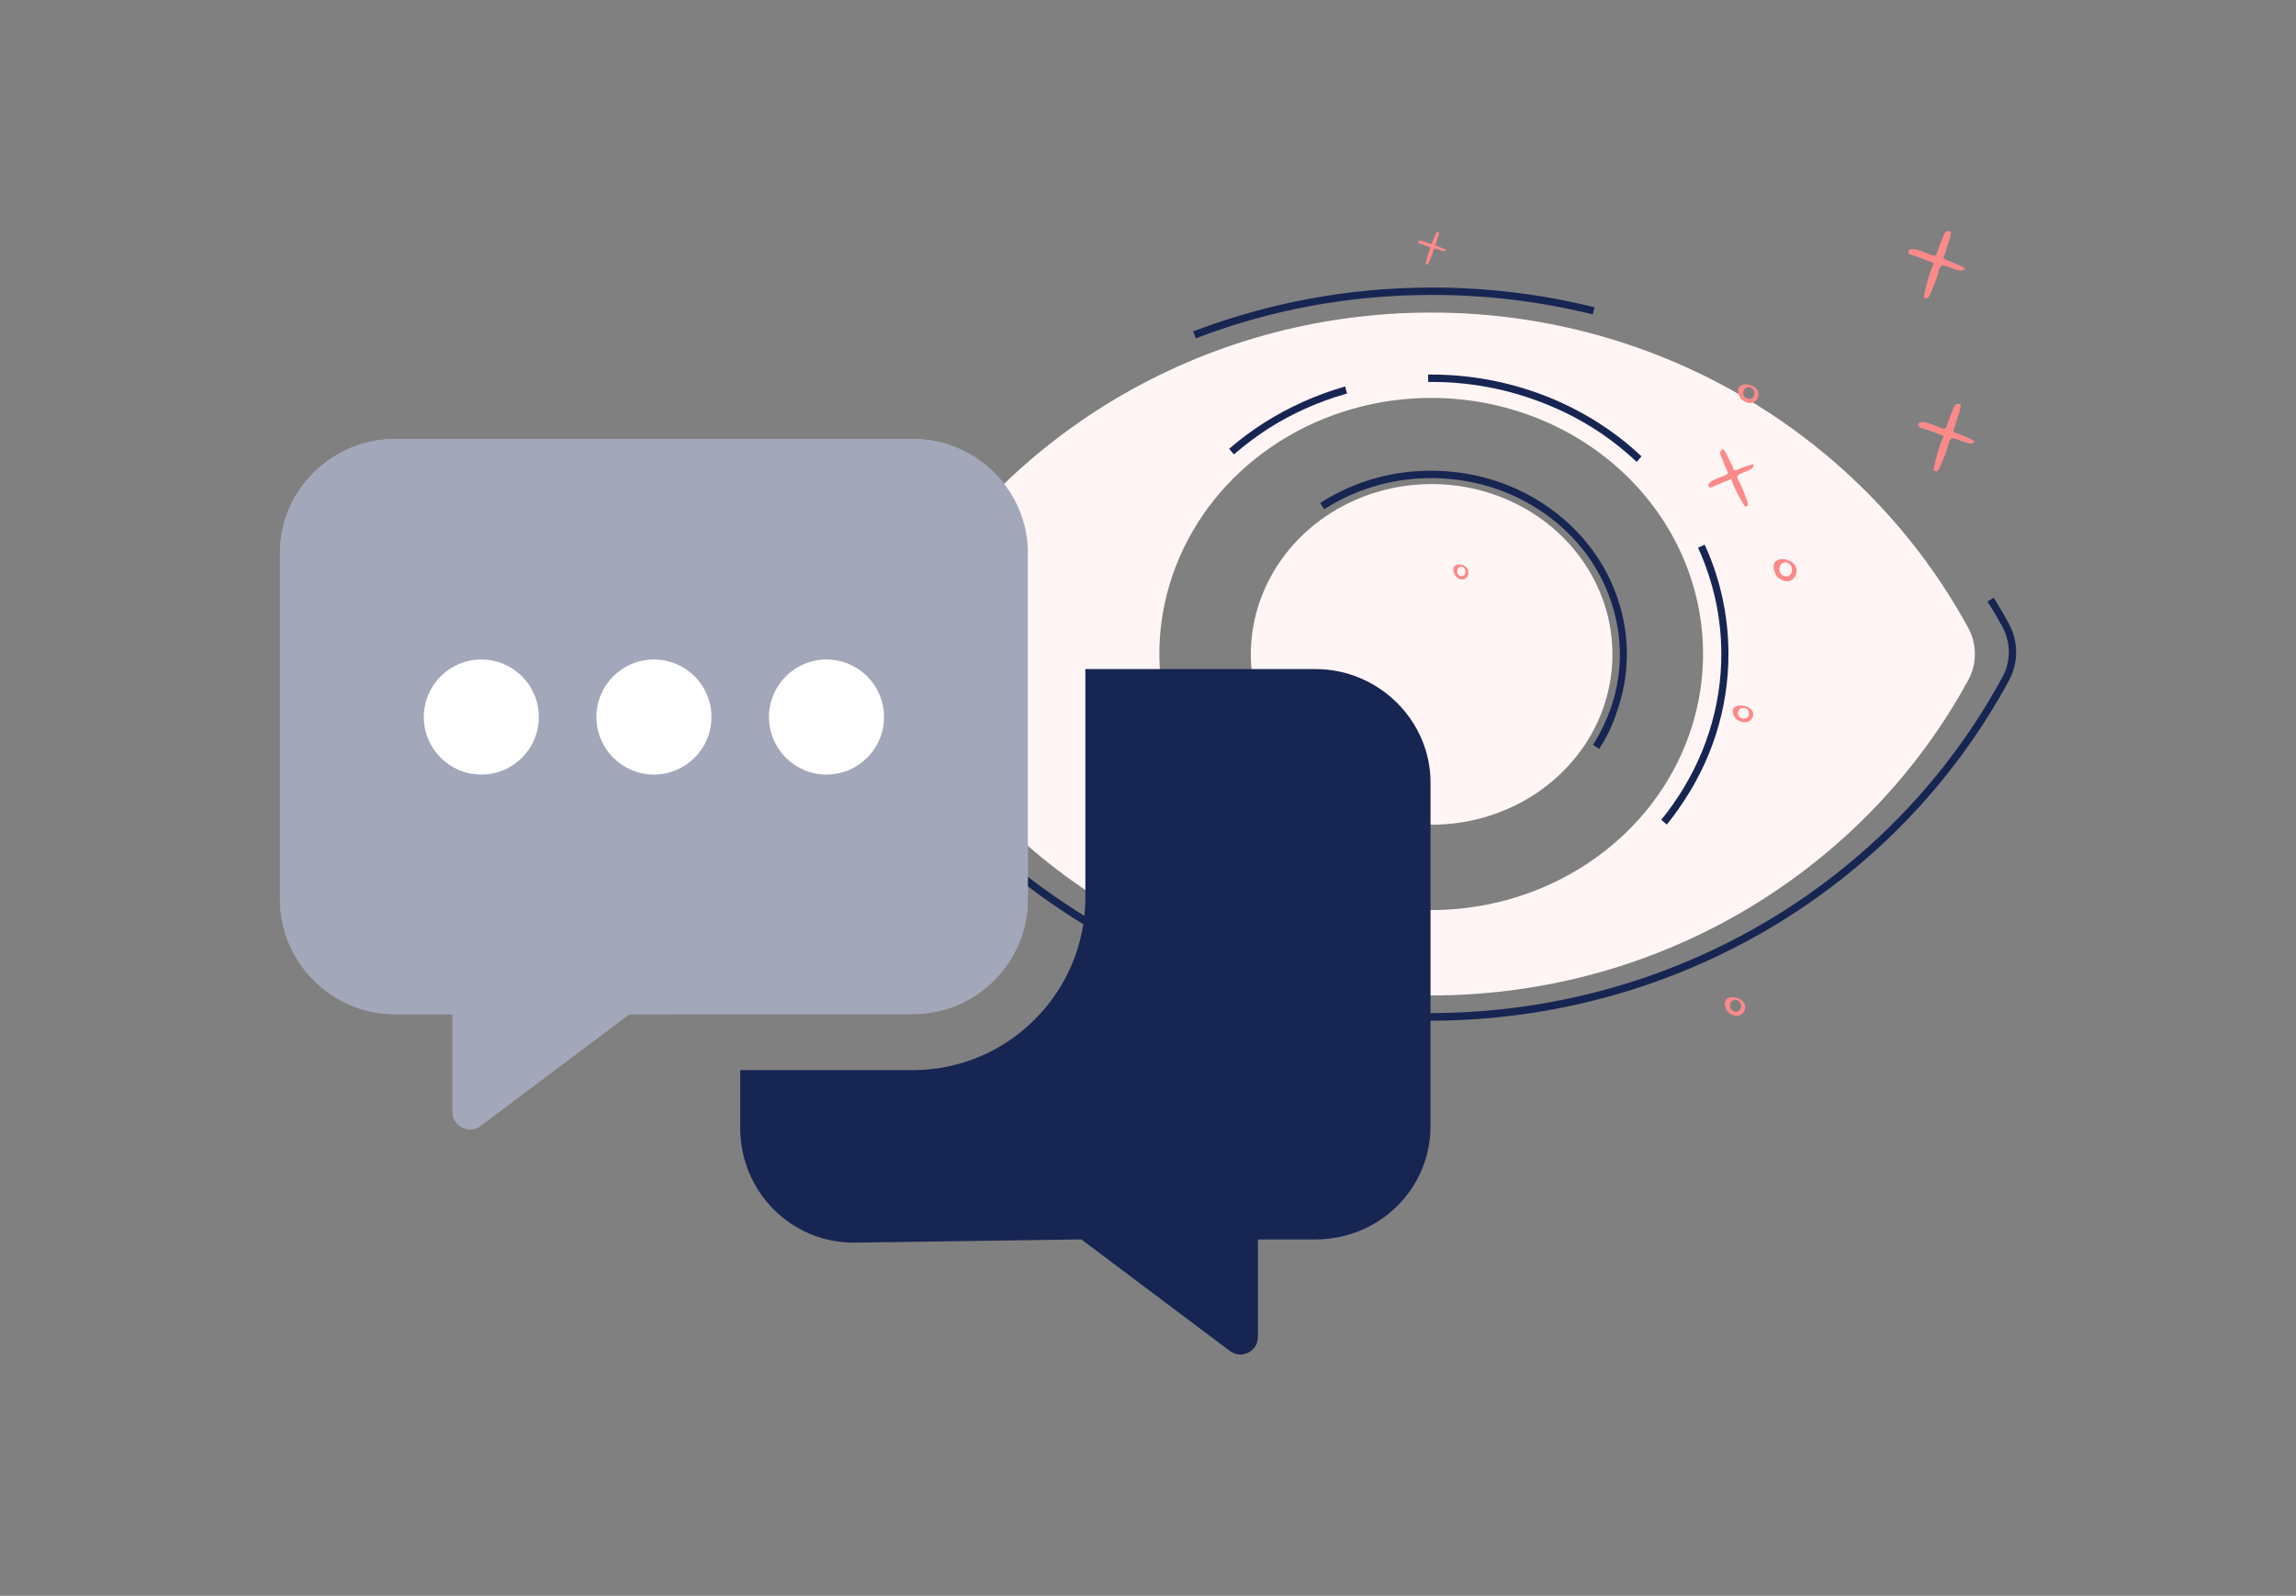<svg width="328" height="228" viewBox="0 0 328 228" fill="none" xmlns="http://www.w3.org/2000/svg">
<rect x="0" y="0" width="328" height="228" fill="#808080" stroke="none"/>
<path d="M281.19 97.148C266.565 124.032 237.611 142.221 204.458 142.221C171.305 142.221 142.342 124.019 127.725 97.146C127.108 95.996 126.787 94.726 126.787 93.437C126.787 92.149 127.108 90.879 127.725 89.729C142.351 62.846 171.305 44.657 204.458 44.657C237.611 44.657 266.573 62.859 281.19 89.732C281.807 90.882 282.128 92.152 282.128 93.44C282.128 94.728 281.807 95.999 281.19 97.148ZM204.458 56.852C196.777 56.852 189.268 58.998 182.882 63.018C176.495 67.038 171.518 72.752 168.578 79.438C165.639 86.123 164.87 93.479 166.368 100.576C167.867 107.673 171.566 114.192 176.997 119.309C182.428 124.426 189.348 127.91 196.881 129.322C204.415 130.734 212.223 130.009 219.319 127.24C226.416 124.471 232.481 119.782 236.748 113.765C241.015 107.748 243.293 100.675 243.293 93.439C243.296 88.633 242.293 83.875 240.342 79.435C238.391 74.995 235.531 70.961 231.924 67.563C228.317 64.165 224.035 61.47 219.322 59.633C214.609 57.795 209.558 56.85 204.458 56.852ZM204.458 117.83C202.147 117.799 199.851 117.475 197.632 116.867C199.461 114.525 200.339 111.643 200.106 108.744C199.873 105.845 198.545 103.121 196.363 101.065C194.181 99.009 191.289 97.758 188.211 97.538C185.134 97.319 182.075 98.146 179.589 99.869C178.174 94.957 178.43 89.749 180.32 84.981C182.21 80.212 185.641 76.122 190.128 73.286C194.615 70.45 199.933 69.011 205.334 69.172C210.735 69.332 215.946 71.085 220.234 74.182C224.522 77.279 227.672 81.565 229.239 86.436C230.806 91.308 230.712 96.52 228.971 101.339C227.229 106.158 223.927 110.34 219.53 113.299C215.132 116.257 209.861 117.842 204.458 117.83Z" fill="#FFF5F5"/>
<path d="M204.634 145.603C187.436 145.67 170.578 141.141 155.94 132.489C141.66 124.016 129.929 112.02 122.064 97.726C121.403 96.497 121.04 95.147 121.035 93.766C121.03 92.384 121.382 91.031 122.033 89.798L122.571 90.096C121.949 91.24 121.656 92.502 121.661 93.763C121.666 95.025 121.999 96.314 122.599 97.423C130.434 111.627 142.075 123.534 156.236 131.918C170.785 140.51 187.523 145.039 204.632 144.973C238.997 144.839 270.281 126.368 286.291 96.785C286.912 95.641 287.205 94.379 287.2 93.118C287.196 91.856 286.863 90.566 286.262 89.457C285.632 88.289 284.942 87.12 284.252 86.012L284.757 85.71C285.447 86.848 286.137 88.016 286.768 89.185C287.428 90.414 287.791 91.764 287.797 93.145C287.802 94.527 287.45 95.879 286.799 97.113C270.7 126.877 239.208 145.468 204.634 145.603ZM238.086 117.484L237.637 117.095C238.171 116.433 238.705 115.74 239.179 115.047C243.744 108.573 246.159 101.056 246.129 93.308C246.119 90.755 245.84 88.174 245.294 85.683C244.748 83.193 243.933 80.703 242.881 78.365L243.417 78.123C244.499 80.521 245.314 83.01 245.86 85.561C246.406 88.111 246.685 90.723 246.695 93.306C246.726 101.204 244.282 108.841 239.628 115.406C239.154 116.098 238.65 116.791 238.086 117.484ZM228.387 106.681L227.879 106.352C228.827 104.847 229.595 103.222 230.215 101.568C232.043 96.516 232.111 91.14 230.422 86.041C228.763 80.943 225.467 76.511 220.924 73.285C216.381 70.03 210.949 68.249 205.226 68.091C199.503 67.933 193.995 69.456 189.237 72.448L188.907 71.939C193.754 68.857 199.381 67.333 205.224 67.491C211.066 67.648 216.587 69.458 221.25 72.774C225.883 76.089 229.269 80.61 230.958 85.829C232.677 91.048 232.58 96.574 230.722 101.747C230.163 103.49 229.364 105.145 228.387 106.681ZM233.8 65.667C229.882 62.019 225.34 59.184 220.236 57.252C215.161 55.289 209.792 54.319 204.278 54.341C204.278 54.341 204.278 54.341 204.248 54.341L204.246 53.74C204.246 53.74 204.246 53.74 204.276 53.74C209.85 53.718 215.278 54.718 220.442 56.68C225.606 58.672 230.237 61.537 234.186 65.216L233.8 65.667ZM176.301 64.6L175.911 64.151C177.456 62.824 179.091 61.616 180.815 60.529C184.264 58.353 188.043 56.656 192.003 55.5L192.154 56.07C188.224 57.196 184.505 58.862 181.115 61.008C179.45 62.096 177.816 63.303 176.301 64.6ZM170.961 48.044L170.75 47.474C181.434 43.439 192.693 41.353 204.227 41.308C212.096 41.277 219.939 42.207 227.517 44.07L227.37 44.641C219.852 42.808 212.069 41.878 204.23 41.908C192.755 41.953 181.556 44.009 170.961 48.044Z" fill="#172553"/>
<path d="M122.064 97.726C129.929 112.02 141.66 124.016 155.94 132.489C170.578 141.141 187.436 145.67 204.634 145.603C239.208 145.468 270.7 126.877 286.799 97.113C287.45 95.879 287.802 94.527 287.797 93.145C287.791 91.764 287.428 90.414 286.768 89.185C286.137 88.016 285.447 86.848 284.757 85.71L284.252 86.012C284.942 87.12 285.632 88.289 286.262 89.457C286.863 90.566 287.196 91.856 287.2 93.118C287.205 94.379 286.912 95.641 286.291 96.785C270.281 126.368 238.997 144.839 204.632 144.973C187.523 145.039 170.785 140.51 156.236 131.918C142.075 123.534 130.434 111.627 122.599 97.423C121.999 96.314 121.666 95.025 121.661 93.763C121.656 92.502 121.949 91.24 122.571 90.096L122.033 89.798C121.382 91.031 121.03 92.384 121.035 93.766C121.04 95.147 121.403 96.497 122.064 97.726ZM122.064 97.726L122.332 97.575M181.115 61.008C184.505 58.862 188.224 57.196 192.154 56.07L192.003 55.5C188.043 56.656 184.264 58.353 180.815 60.529C179.091 61.616 177.456 62.824 175.911 64.151L176.301 64.6C177.816 63.303 179.45 62.096 181.115 61.008ZM181.115 61.008L180.785 60.499M238.086 117.484L237.637 117.095C238.171 116.433 238.705 115.74 239.179 115.047C243.744 108.573 246.159 101.056 246.129 93.308C246.119 90.755 245.84 88.174 245.294 85.683C244.748 83.193 243.933 80.703 242.881 78.365L243.417 78.123C244.499 80.521 245.314 83.01 245.86 85.561C246.406 88.111 246.685 90.723 246.695 93.306C246.726 101.204 244.282 108.841 239.628 115.406C239.154 116.098 238.65 116.791 238.086 117.484ZM228.387 106.681L227.879 106.352C228.827 104.847 229.595 103.222 230.215 101.568C232.043 96.516 232.111 91.14 230.422 86.041C228.763 80.943 225.467 76.511 220.924 73.285C216.381 70.03 210.949 68.249 205.226 68.091C199.503 67.933 193.995 69.456 189.237 72.448L188.907 71.939C193.754 68.857 199.381 67.333 205.224 67.491C211.066 67.648 216.587 69.458 221.25 72.774C225.883 76.089 229.269 80.61 230.958 85.829C232.677 91.048 232.58 96.574 230.722 101.747C230.163 103.49 229.364 105.145 228.387 106.681ZM233.8 65.667C229.882 62.019 225.34 59.184 220.236 57.252C215.161 55.289 209.792 54.319 204.278 54.341C204.278 54.341 204.278 54.341 204.248 54.341L204.246 53.74C204.246 53.74 204.246 53.74 204.276 53.74C209.85 53.718 215.278 54.718 220.442 56.68C225.606 58.672 230.237 61.537 234.186 65.216L233.8 65.667ZM170.961 48.044L170.75 47.474C181.434 43.439 192.693 41.353 204.227 41.308C212.096 41.277 219.939 42.207 227.517 44.07L227.37 44.641C219.852 42.808 212.069 41.878 204.23 41.908C192.755 41.953 181.556 44.009 170.961 48.044Z" stroke="#172553" stroke-width="0.453"/>
<path fill-rule="evenodd" clip-rule="evenodd" d="M206.612 35.734C206.38 35.984 206.14 35.864 205.85 35.782C205.676 35.733 205.105 35.462 204.942 35.536C204.754 35.623 204.708 36.029 204.648 36.202C204.545 36.505 204.441 36.808 204.295 37.094C204.23 37.221 204.081 37.679 203.96 37.765C203.891 37.814 203.837 37.832 203.747 37.795C203.59 37.73 203.673 37.638 203.707 37.479C203.861 36.756 204.058 36.04 204.382 35.369C203.935 35.182 203.479 35.024 203.02 34.866C202.886 34.819 202.581 34.775 202.559 34.599C202.532 34.384 202.829 34.381 202.988 34.396C203.222 34.416 203.47 34.534 203.691 34.605C203.874 34.663 204.253 34.868 204.441 34.843C204.57 34.826 204.561 34.749 204.612 34.613C204.66 34.484 204.708 34.355 204.756 34.226C204.834 34.02 204.912 33.814 205.004 33.613C205.055 33.503 205.114 33.272 205.219 33.192C205.28 33.146 205.5 33.094 205.561 33.153C205.703 33.289 205.32 34.199 205.267 34.386C205.233 34.51 205.206 34.634 205.161 34.755C205.143 34.8 205.073 34.854 205.071 34.903C205.06 35.113 205.225 35.129 205.403 35.194C205.816 35.345 206.237 35.508 206.612 35.734Z" fill="#FB8A89"/>
<path fill-rule="evenodd" clip-rule="evenodd" d="M129.701 125.64C129.361 126.019 129.009 125.837 128.583 125.713C128.327 125.638 127.488 125.228 127.249 125.341C126.973 125.472 126.905 126.086 126.817 126.349C126.665 126.807 126.513 127.266 126.298 127.699C126.203 127.891 125.984 128.584 125.807 128.714C125.705 128.789 125.625 128.816 125.494 128.76C125.264 128.662 125.386 128.522 125.435 128.282C125.661 127.188 125.95 126.103 126.426 125.088C125.77 124.805 125.1 124.565 124.426 124.326C124.229 124.256 123.781 124.189 123.749 123.923C123.71 123.598 124.145 123.593 124.379 123.615C124.722 123.646 125.087 123.824 125.412 123.931C125.68 124.02 126.237 124.33 126.513 124.292C126.703 124.266 126.69 124.15 126.764 123.943C126.835 123.748 126.905 123.553 126.976 123.358C127.09 123.046 127.205 122.735 127.34 122.43C127.415 122.264 127.502 121.914 127.656 121.793C127.746 121.723 128.068 121.645 128.157 121.734C128.367 121.941 127.804 123.317 127.727 123.6C127.676 123.787 127.637 123.976 127.57 124.158C127.545 124.227 127.441 124.309 127.438 124.383C127.422 124.7 127.665 124.725 127.926 124.823C128.532 125.051 129.151 125.299 129.701 125.64Z" fill="#FB8A89"/>
<path fill-rule="evenodd" clip-rule="evenodd" d="M280.735 38.355C280.27 38.87 279.791 38.622 279.212 38.454C278.864 38.353 277.721 37.796 277.395 37.95C277.019 38.127 276.926 38.961 276.808 39.317C276.6 39.938 276.393 40.562 276.101 41.15C275.971 41.41 275.673 42.351 275.431 42.527C275.293 42.628 275.184 42.665 275.005 42.589C274.692 42.456 274.858 42.266 274.925 41.941C275.233 40.456 275.626 38.983 276.275 37.606C275.381 37.222 274.469 36.897 273.552 36.572C273.283 36.477 272.672 36.386 272.629 36.024C272.576 35.583 273.168 35.577 273.488 35.607C273.954 35.649 274.452 35.89 274.893 36.036C275.258 36.156 276.017 36.577 276.393 36.525C276.652 36.49 276.634 36.333 276.735 36.053C276.831 35.788 276.927 35.523 277.024 35.258C277.179 34.834 277.335 34.412 277.52 33.999C277.621 33.773 277.739 33.299 277.95 33.135C278.071 33.04 278.511 32.934 278.632 33.054C278.917 33.334 278.151 35.202 278.046 35.586C277.976 35.841 277.923 36.097 277.832 36.344C277.798 36.437 277.657 36.548 277.652 36.649C277.63 37.079 277.961 37.113 278.317 37.246C279.142 37.556 279.985 37.892 280.735 38.355Z" fill="#FB8A89"/>
<path fill-rule="evenodd" clip-rule="evenodd" d="M282.128 63.063C281.664 63.577 281.185 63.33 280.605 63.162C280.257 63.06 279.115 62.504 278.789 62.657C278.413 62.835 278.32 63.669 278.201 64.025C277.994 64.646 277.786 65.27 277.494 65.857C277.365 66.118 277.067 67.059 276.825 67.235C276.687 67.336 276.578 67.373 276.399 67.297C276.086 67.163 276.252 66.973 276.319 66.648C276.627 65.163 277.02 63.691 277.669 62.313C276.775 61.929 275.862 61.604 274.945 61.279C274.677 61.184 274.066 61.093 274.023 60.732C273.97 60.291 274.562 60.285 274.881 60.314C275.348 60.357 275.845 60.598 276.287 60.743C276.652 60.864 277.411 61.285 277.787 61.233C278.045 61.197 278.027 61.04 278.129 60.76C278.225 60.495 278.32 60.231 278.417 59.966C278.573 59.542 278.729 59.12 278.914 58.707C279.015 58.48 279.133 58.006 279.343 57.842C279.465 57.747 279.904 57.641 280.026 57.761C280.311 58.042 279.544 59.91 279.44 60.294C279.37 60.548 279.317 60.804 279.226 61.051C279.192 61.145 279.051 61.256 279.046 61.357C279.024 61.787 279.355 61.821 279.711 61.954C280.536 62.264 281.379 62.599 282.128 63.063Z" fill="#FB8A89"/>
<path fill-rule="evenodd" clip-rule="evenodd" d="M250.519 66.315C250.535 66.913 250.094 67.037 249.637 67.269C249.362 67.408 248.33 67.723 248.219 68.011C248.091 68.344 248.524 68.927 248.66 69.223C248.897 69.738 249.135 70.256 249.3 70.8C249.373 71.041 249.742 71.812 249.696 72.066C249.67 72.211 249.624 72.298 249.469 72.354C249.197 72.453 249.188 72.235 249.039 71.989C248.356 70.867 247.734 69.702 247.325 68.448C246.548 68.727 245.793 69.054 245.036 69.385C244.814 69.481 244.384 69.781 244.144 69.576C243.853 69.328 244.215 68.977 244.429 68.809C244.742 68.563 245.191 68.425 245.55 68.259C245.845 68.122 246.562 67.946 246.763 67.693C246.902 67.519 246.798 67.43 246.696 67.193C246.6 66.969 246.503 66.745 246.408 66.52C246.255 66.16 246.103 65.8 245.974 65.43C245.904 65.227 245.698 64.857 245.732 64.63C245.751 64.499 245.96 64.174 246.106 64.179C246.446 64.191 247.071 65.825 247.232 66.13C247.338 66.332 247.456 66.526 247.545 66.736C247.579 66.816 247.557 66.968 247.613 67.035C247.852 67.321 248.077 67.149 248.375 67.026C249.066 66.739 249.784 66.46 250.519 66.315Z" fill="#FB8A89"/>
<path fill-rule="evenodd" clip-rule="evenodd" d="M137.704 139.177C137.598 137.895 138.929 137.734 139.302 138.696C139.675 140.085 138.024 140.405 137.704 139.177ZM137.331 139.925C139.195 141.634 140.527 139.551 139.728 138.429C138.849 137.227 135.84 137.227 137.331 139.925Z" fill="#FB8A89"/>
<path fill-rule="evenodd" clip-rule="evenodd" d="M247.146 143.86C247.044 142.689 248.319 142.543 248.677 143.421C249.034 144.689 247.452 144.981 247.146 143.86ZM246.788 144.542C248.574 146.103 249.85 144.201 249.085 143.177C248.243 142.079 245.359 142.079 246.788 144.542Z" fill="#FB8A89"/>
<path fill-rule="evenodd" clip-rule="evenodd" d="M208.178 81.763C208.103 80.816 209.046 80.697 209.31 81.408C209.574 82.434 208.405 82.671 208.178 81.763ZM207.914 82.316C209.235 83.579 210.178 82.04 209.612 81.21C208.989 80.322 206.858 80.322 207.914 82.316Z" fill="#FB8A89"/>
<path fill-rule="evenodd" clip-rule="evenodd" d="M254.212 81.531C254.097 80.137 255.539 79.963 255.943 81.008C256.347 82.518 254.558 82.866 254.212 81.531ZM253.808 82.344C255.827 84.202 257.27 81.937 256.404 80.718C255.453 79.411 252.193 79.411 253.808 82.344Z" fill="#FB8A89"/>
<path fill-rule="evenodd" clip-rule="evenodd" d="M249.046 56.306C248.944 55.135 250.22 54.989 250.577 55.867C250.935 57.135 249.353 57.428 249.046 56.306ZM248.689 56.989C250.475 58.55 251.751 56.647 250.986 55.623C250.144 54.526 247.26 54.526 248.689 56.989Z" fill="#FB8A89"/>
<path fill-rule="evenodd" clip-rule="evenodd" d="M248.286 102.041C248.184 100.982 249.46 100.85 249.817 101.644C250.174 102.792 248.592 103.056 248.286 102.041ZM247.929 102.659C249.715 104.071 250.991 102.35 250.225 101.424C249.383 100.431 246.5 100.431 247.929 102.659Z" fill="#FB8A89"/>
<path fill-rule="evenodd" clip-rule="evenodd" d="M142.422 95.838C142.328 94.667 143.493 94.521 143.819 95.399C144.146 96.667 142.701 96.96 142.422 95.838ZM142.095 96.521C143.726 98.082 144.891 96.179 144.192 95.155C143.423 94.058 140.791 94.058 142.095 96.521Z" fill="#FB8A89"/>
<g clip-path="url(#clip0_1028_7505)">
<path d="M204.361 111.799V160.876C204.361 169.929 196.977 177.081 187.925 177.081H179.707V191.011C179.707 193.065 177.363 194.252 175.726 193.033L154.475 177.079L121.949 177.543C113.115 177.543 105.744 170.378 105.744 161.107V152.894L130.399 152.894C143.979 152.894 155.053 141.82 155.053 128.242V95.594H187.925C196.99 95.594 204.361 102.965 204.361 111.799Z" fill="#172553"/>
<path d="M130.398 62.722H56.436C47.383 62.722 40 70.105 40 78.927V128.466C40 137.506 47.383 144.902 56.436 144.902L64.654 144.905V158.837C64.654 160.891 66.998 162.078 68.635 160.859L89.886 144.906L130.398 144.877C139.451 144.909 146.835 137.511 146.835 128.461V78.927C146.835 70.105 139.464 62.722 130.398 62.722Z" fill="white"/>
<path opacity="0.4" d="M130.398 62.722H56.436C47.383 62.722 40 70.105 40 78.927V128.466C40 137.506 47.383 144.902 56.436 144.902L64.654 144.905V158.837C64.654 160.891 66.998 162.078 68.635 160.859L89.886 144.906L130.398 144.877C139.451 144.909 146.835 137.511 146.835 128.461V78.927C146.835 70.105 139.464 62.722 130.398 62.722Z" fill="#172553"/>
<circle cx="68.763" cy="102.443" r="8.218" fill="white"/>
<circle cx="93.418" cy="102.443" r="8.218" fill="white"/>
<circle cx="118.072" cy="102.443" r="8.218" fill="white"/>
</g>
<defs>
<clipPath id="clip0_1028_7505">
<rect width="164.361" height="131.489" fill="white" transform="translate(40 62.722)"/>
</clipPath>
</defs>
</svg>
